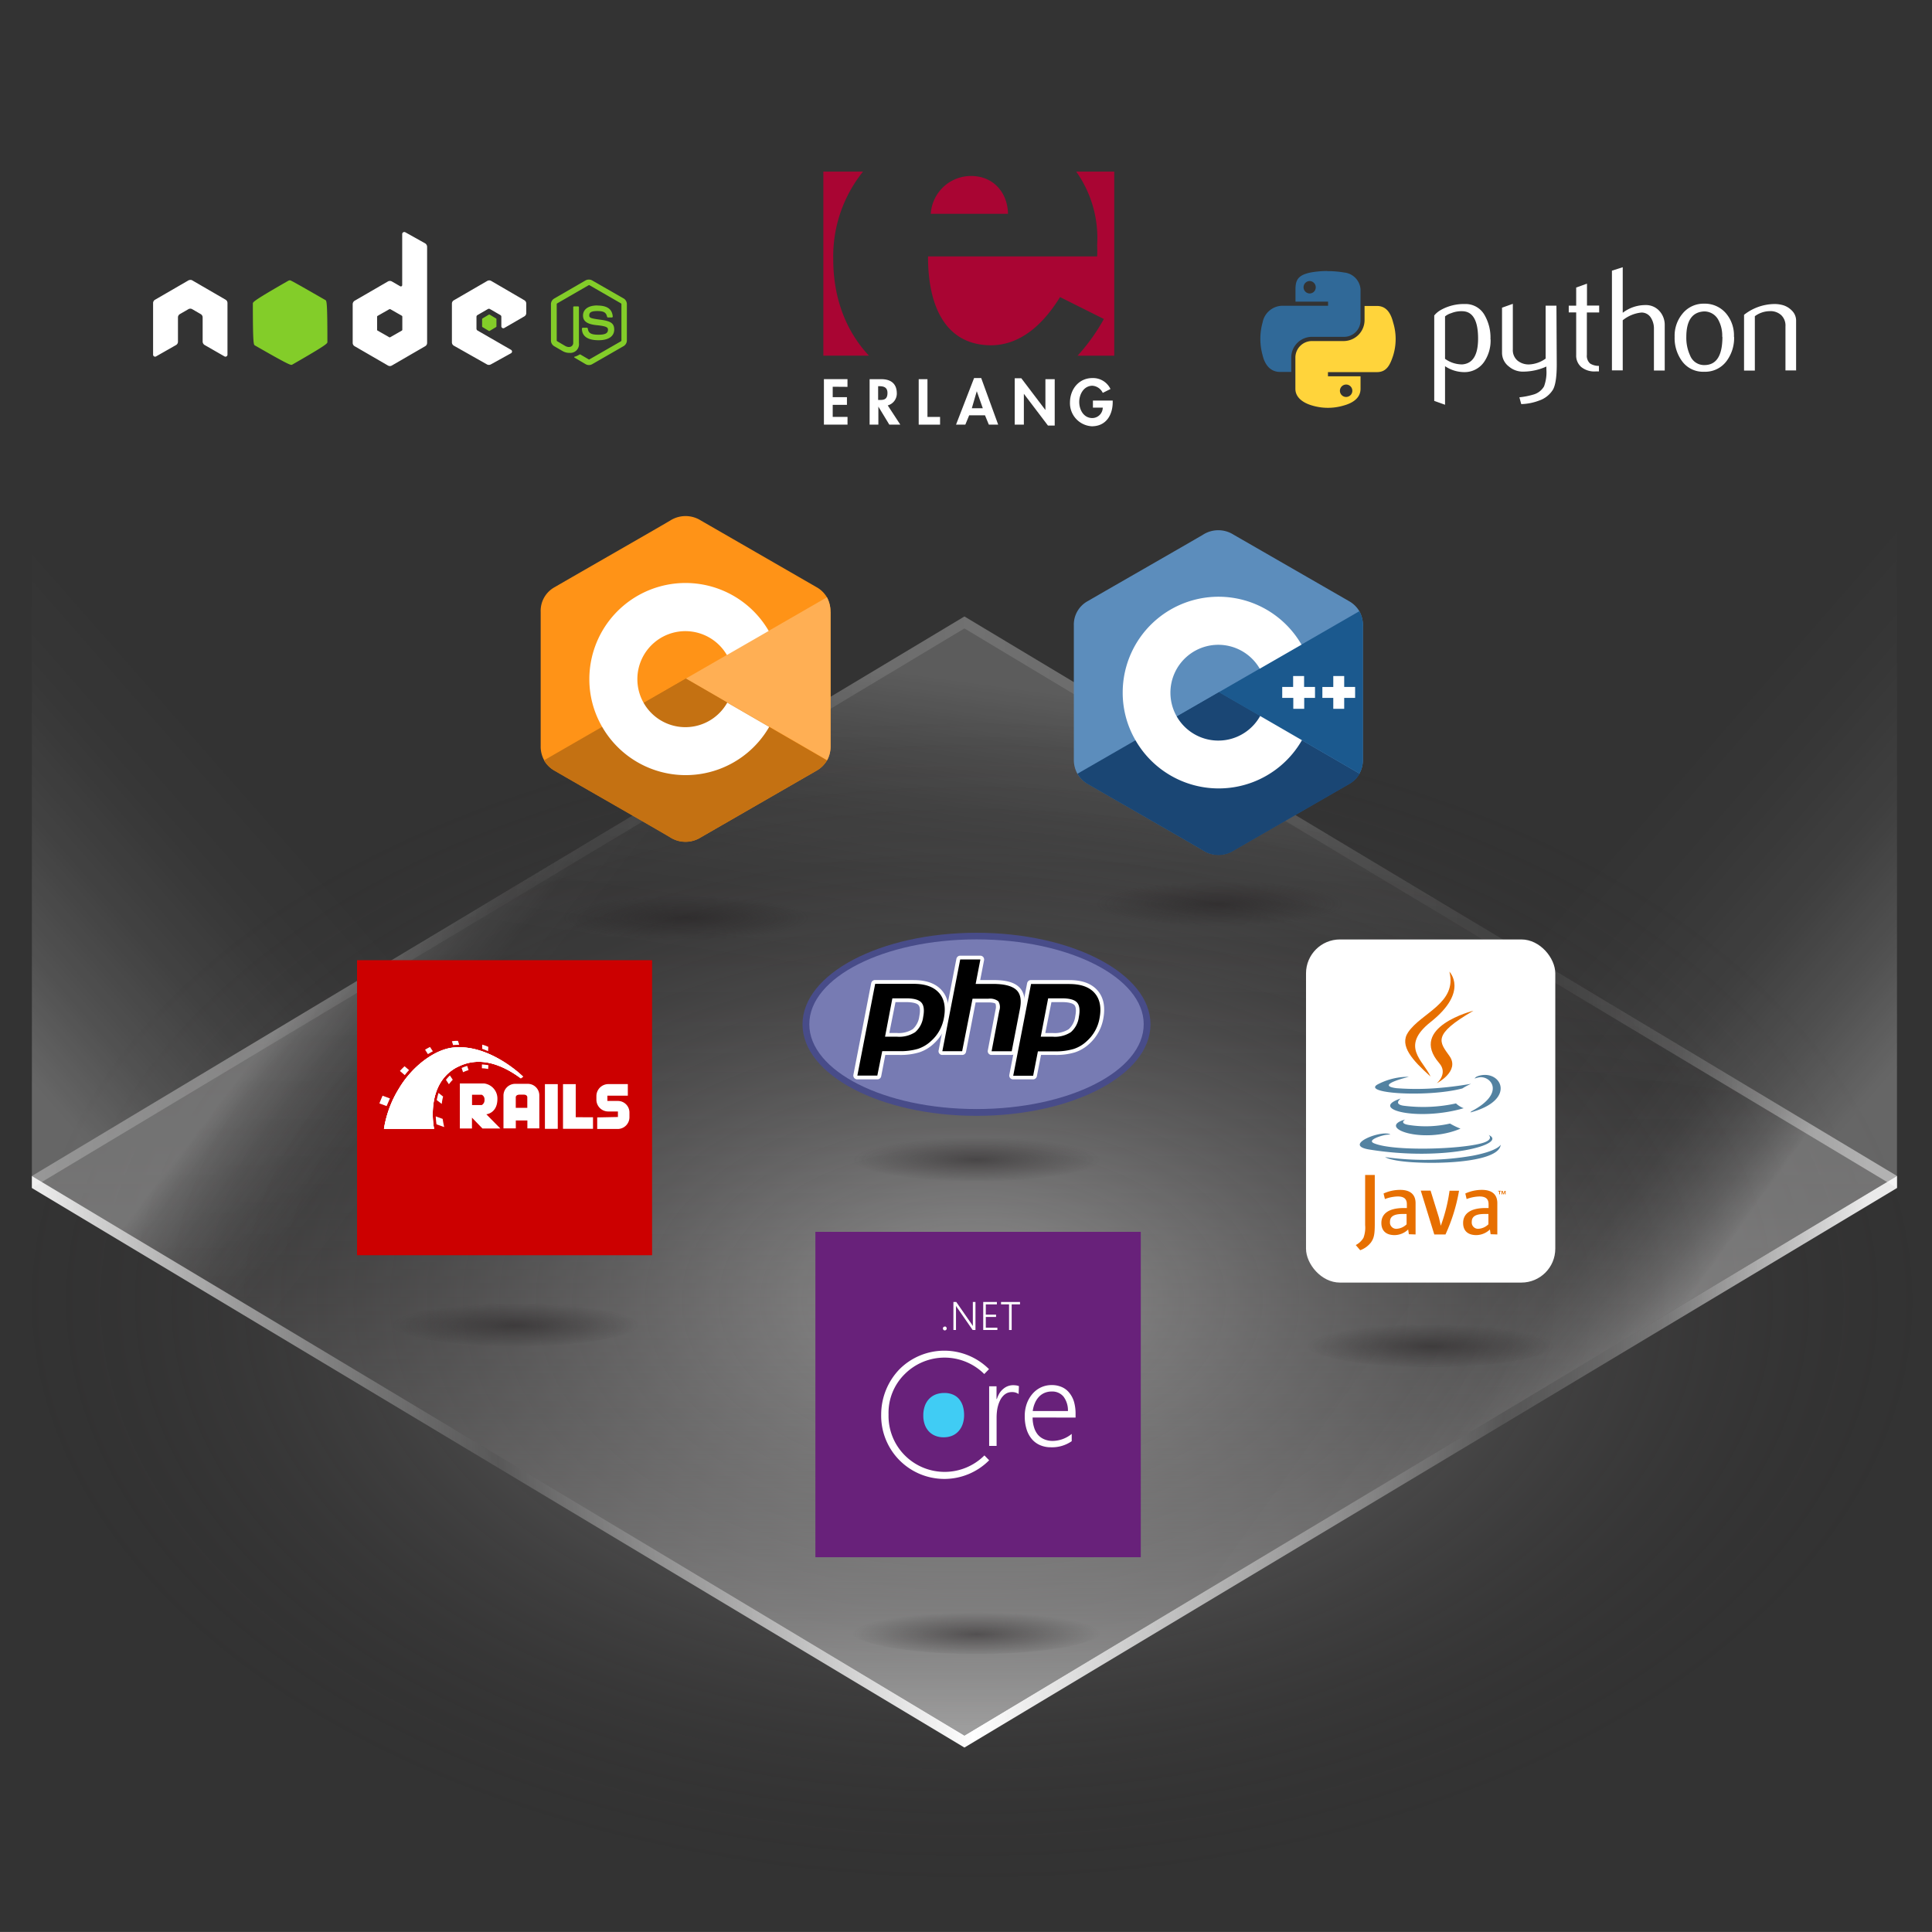 <svg xmlns="http://www.w3.org/2000/svg" xmlns:xlink="http://www.w3.org/1999/xlink" width="501.01" height="501" viewBox="0 0 501.01 501"><rect x="0" y="0" width="501.01" height="501" fill="#333333" stroke="none"/><defs><style>.a{fill:none;}.b{fill:#231f20;stroke:#231f20;stroke-miterlimit:10;opacity:0;}.c{fill:url(#a);}.d{fill:url(#b);}.e{fill:url(#c);}.f{fill:url(#d);}.g{fill:url(#e);}.h{opacity:0.5;fill:url(#f);}.i{fill:url(#g);}.j{fill:url(#h);}.k{fill:url(#i);}.l{fill:url(#j);}.m{fill:url(#k);}.n{fill:url(#l);}.o{fill:url(#m);}.p{fill:url(#n);}.q{fill:url(#o);}.r{fill:#68217a;}.s,.u{fill:#fff;}.t{fill:#40ccf4;}.u,.v{fill-rule:evenodd;}.v{fill:#83cd29;}.w{fill:url(#p);}.x{fill:url(#q);}.y{fill:#c00;}.z{clip-path:url(#r);}.aa{fill:url(#s);}.ab{clip-path:url(#t);}.ac{fill:#777bb3;}.ad{fill:#5c8dbc;}.ae{fill:#1a4674;}.af{fill:#1b598e;}.ag{fill:#ff9317;}.ah{fill:#c47112;}.ai{fill:#ffaf54;}.aj{fill:#a90533;}.ak{fill:#e76f00;}.al{fill:#5382a1;}</style><radialGradient id="a" cx="252.165" cy="161.749" r="383.75" gradientTransform="translate(88.933 97.476) scale(0.647 0.397)" gradientUnits="userSpaceOnUse"><stop offset="0" stop-color="#fff" stop-opacity="0.502"/><stop offset="0.27" stop-color="#c9c8c9" stop-opacity="0.38"/><stop offset="0.87" stop-color="#413e3f" stop-opacity="0.071"/><stop offset="1" stop-color="#231f20" stop-opacity="0"/></radialGradient><linearGradient id="b" x1="0.5" y1="0.989" x2="0.5" y2="0.025" gradientUnits="objectBoundingBox"><stop offset="0" stop-color="#fff" stop-opacity="0.502"/><stop offset="0.11" stop-color="#d0cfcf" stop-opacity="0.388"/><stop offset="0.29" stop-color="#929090" stop-opacity="0.251"/><stop offset="0.47" stop-color="#615e5f" stop-opacity="0.141"/><stop offset="0.65" stop-color="#3f3b3c" stop-opacity="0.059"/><stop offset="0.82" stop-color="#2a2627" stop-opacity="0.02"/><stop offset="1" stop-color="#231f20" stop-opacity="0"/></linearGradient><linearGradient id="c" x1="0.434" y1="0.188" x2="0.562" y2="0.308" gradientUnits="objectBoundingBox"><stop offset="0" stop-color="#fff" stop-opacity="0.302"/><stop offset="0.12" stop-color="#fff" stop-opacity="0.22"/><stop offset="0.32" stop-color="#fff" stop-opacity="0.129"/><stop offset="0.53" stop-color="#fff" stop-opacity="0.059"/><stop offset="0.75" stop-color="#fff" stop-opacity="0.012"/><stop offset="1" stop-color="#fff" stop-opacity="0"/></linearGradient><linearGradient id="d" x1="0.588" y1="0.826" x2="0.411" y2="0.673" gradientUnits="objectBoundingBox"><stop offset="0" stop-color="#fff" stop-opacity="0.302"/><stop offset="0.02" stop-color="#fff" stop-opacity="0.278"/><stop offset="0.15" stop-color="#fff" stop-opacity="0.18"/><stop offset="0.3" stop-color="#fff" stop-opacity="0.102"/><stop offset="0.47" stop-color="#fff" stop-opacity="0.039"/><stop offset="0.67" stop-color="#fff" stop-opacity="0.012"/><stop offset="1" stop-color="#fff" stop-opacity="0"/></linearGradient><linearGradient id="e" x1="0.008" y1="0.5" x2="0.982" y2="0.5" gradientUnits="objectBoundingBox"><stop offset="0" stop-color="#fff" stop-opacity="0.898"/><stop offset="0.03" stop-color="#fff" stop-opacity="0.769"/><stop offset="0.11" stop-color="#fff" stop-opacity="0.49"/><stop offset="0.18" stop-color="#fff" stop-opacity="0.278"/><stop offset="0.23" stop-color="#fff" stop-opacity="0.149"/><stop offset="0.25" stop-color="#fff" stop-opacity="0.102"/><stop offset="0.33" stop-color="#fff" stop-opacity="0.369"/><stop offset="0.51" stop-color="#fff"/><stop offset="0.68" stop-color="#fff" stop-opacity="0.471"/><stop offset="0.8" stop-color="#fff" stop-opacity="0.102"/><stop offset="0.82" stop-color="#fff" stop-opacity="0.129"/><stop offset="0.85" stop-color="#fff" stop-opacity="0.2"/><stop offset="0.89" stop-color="#fff" stop-opacity="0.322"/><stop offset="0.92" stop-color="#fff" stop-opacity="0.49"/><stop offset="0.96" stop-color="#fff" stop-opacity="0.698"/><stop offset="1" stop-color="#fff" stop-opacity="0.898"/></linearGradient><linearGradient id="f" x1="0.008" y1="1.717" x2="0.982" y2="1.717" gradientUnits="objectBoundingBox"><stop offset="0" stop-color="#fff" stop-opacity="0.502"/><stop offset="0.03" stop-color="#fff" stop-opacity="0.431"/><stop offset="0.13" stop-color="#fff" stop-opacity="0.231"/><stop offset="0.21" stop-color="#fff" stop-opacity="0.102"/><stop offset="0.25" stop-color="#fff" stop-opacity="0.051"/><stop offset="0.51" stop-color="#fff" stop-opacity="0.251"/><stop offset="0.81" stop-color="#fff" stop-opacity="0.051"/><stop offset="0.83" stop-color="#fff" stop-opacity="0.078"/><stop offset="0.85" stop-color="#fff" stop-opacity="0.149"/><stop offset="0.89" stop-color="#fff" stop-opacity="0.271"/><stop offset="0.92" stop-color="#fff" stop-opacity="0.439"/><stop offset="0.96" stop-color="#fff" stop-opacity="0.651"/><stop offset="1" stop-color="#fff" stop-opacity="0.898"/></linearGradient><linearGradient id="g" x1="1.173" y1="0.623" x2="0.831" y2="0.379" gradientUnits="objectBoundingBox"><stop offset="0" stop-color="#fff" stop-opacity="0.251"/><stop offset="0.01" stop-color="#fff" stop-opacity="0.251"/><stop offset="0.25" stop-color="#fff" stop-opacity="0.141"/><stop offset="0.5" stop-color="#fff" stop-opacity="0.059"/><stop offset="0.75" stop-color="#fff" stop-opacity="0.02"/><stop offset="1" stop-color="#fff" stop-opacity="0"/></linearGradient><linearGradient id="h" x1="-0.179" y1="0.629" x2="0.156" y2="0.388" gradientUnits="objectBoundingBox"><stop offset="0" stop-color="#fff" stop-opacity="0.251"/><stop offset="0.24" stop-color="#fff" stop-opacity="0.149"/><stop offset="0.5" stop-color="#fff" stop-opacity="0.071"/><stop offset="0.75" stop-color="#fff" stop-opacity="0.02"/><stop offset="1" stop-color="#fff" stop-opacity="0"/></linearGradient><linearGradient id="i" x1="0.596" y1="0.082" x2="0.535" y2="0.346" gradientUnits="objectBoundingBox"><stop offset="0" stop-color="#fff" stop-opacity="0.2"/><stop offset="0.16" stop-color="#fff" stop-opacity="0.141"/><stop offset="0.44" stop-color="#fff" stop-opacity="0.059"/><stop offset="0.72" stop-color="#fff" stop-opacity="0.02"/><stop offset="1" stop-color="#fff" stop-opacity="0"/></linearGradient><radialGradient id="j" cx="33.18" cy="7.556" r="164.366" gradientTransform="translate(26.69 7.29) scale(0.196 0.035)" gradientUnits="userSpaceOnUse"><stop offset="0" stop-color="#231f20" stop-opacity="0.502"/><stop offset="1" stop-color="#231f20" stop-opacity="0"/></radialGradient><radialGradient id="k" cx="33.18" cy="7.863" r="164.366" gradientTransform="translate(26.69 7.586) scale(0.196 0.035)" xlink:href="#j"/><radialGradient id="l" cx="33.18" cy="7.542" r="164.366" gradientTransform="translate(26.69 7.277) scale(0.196 0.035)" xlink:href="#j"/><radialGradient id="m" cx="33.18" cy="7.104" r="164.366" gradientTransform="translate(26.69 6.854) scale(0.196 0.035)" xlink:href="#j"/><radialGradient id="n" cx="33.18" cy="7.089" r="164.366" gradientTransform="translate(26.69 6.839) scale(0.196 0.035)" xlink:href="#j"/><radialGradient id="o" cx="33.18" cy="7.361" r="164.366" gradientTransform="translate(26.69 7.101) scale(0.196 0.035)" xlink:href="#j"/><linearGradient id="p" x1="-48.381" y1="10.132" x2="-48.372" y2="10.124" gradientUnits="objectBoundingBox"><stop offset="0" stop-color="#5a9fd4"/><stop offset="1" stop-color="#306998"/></linearGradient><linearGradient id="q" x1="-48.565" y1="9.671" x2="-48.568" y2="9.676" gradientUnits="objectBoundingBox"><stop offset="0" stop-color="#ffd43b"/><stop offset="1" stop-color="#ffe873"/></linearGradient><clipPath id="r"><path class="a" d="M207.6,265.13c0,13.11,20.2,23.73,45.12,23.73h0c24.92,0,45.12-10.62,45.12-23.73h0c0-13.11-20.2-23.74-45.12-23.74h0c-24.92,0-45.12,10.63-45.12,23.74"/></clipPath><radialGradient id="s" cx="223.17" cy="1398.009" r="113.477" gradientTransform="matrix(0.526, 0, 0, -0.526, 6.005, 1684.543)" gradientUnits="userSpaceOnUse"><stop offset="0" stop-color="#aeb2d5"/><stop offset="0.3" stop-color="#aeb2d5"/><stop offset="0.75" stop-color="#484c89"/><stop offset="1" stop-color="#484c89"/></radialGradient><clipPath id="t"><rect class="a" width="94" height="52.87" transform="translate(205.72 238.69)"/></clipPath></defs><g transform="translate(0.51 0.5)"><rect class="b" width="500" height="500"/><rect class="c" width="500.2" height="323.79" transform="translate(-0.51 175.05)"/><path class="d" d="M249.59,449.56l241.83-145.1L249.59,159.37,7.76,304.46Z"/><path class="e" d="M249.59,159.37,7.76,304.46l241.83,145.1Z"/><path class="f" d="M249.59,159.37,491.42,304.46,249.59,449.56Z"/><path class="g" d="M249.59,452.68l241.83-145.1v-3.12L249.59,449.56,7.76,304.46v3.12Z"/><path class="h" d="M249.59,159.35l241.83,145.1v3.11L249.59,162.47,7.76,307.56v-3.11Z"/><path class="i" d="M491.42,304.46v-200H249.59v54.91Z"/><path class="j" d="M7.76,304.46v-200H249.59v54.91Z"/><path class="k" d="M249.59,449.56,491.42,304.47,249.59,159.37,7.76,304.47Z"/><ellipse class="l" cx="33.18" cy="6.49" rx="33.18" ry="6.49" transform="translate(337.32 341.07)"/><ellipse class="m" cx="33.18" cy="6.49" rx="33.18" ry="6.49" transform="translate(219.54 415.46)"/><ellipse class="n" cx="33.18" cy="6.49" rx="33.18" ry="6.49" transform="translate(100.04 335.68)"/><ellipse class="o" cx="33.18" cy="6.49" rx="33.18" ry="6.49" transform="translate(144.2 230.45)"/><ellipse class="p" cx="33.18" cy="6.49" rx="33.18" ry="6.49" transform="translate(282.64 226.8)"/><ellipse class="q" cx="33.18" cy="6.49" rx="33.18" ry="6.49" transform="translate(219.54 292.9)"/><rect class="r" width="84.38" height="84.38" transform="translate(210.94 318.94)"/><path class="s" d="M244.47,344.5a.5.5,0,0,1-.32-.85.46.46,0,0,1,.34-.14.41.41,0,0,1,.19,0,.5.5,0,0,1,.3.45.41.41,0,0,1,0,.19.44.44,0,0,1-.1.16.5.5,0,0,1-.41.19Z"/><path class="s" d="M251.72,344.4l-4.05-5.84a1.818,1.818,0,0,1-.15-.23.94.94,0,0,1-.12-.22h0a2.109,2.109,0,0,0,0,.25,2.67,2.67,0,0,1,0,.4v5.64h-.67v-7.27h.74l4,5.76.16.26.14.22h0v-6.24h.68v7.27Z"/><path class="s" d="M254.46,344.4v-7.27H258v.62h-2.87v2.67h2.66v.6h-2.66v2.77h3v.61Z"/><path class="s" d="M261.84,337.75v6.65h-.68v-6.65h-2.08v-.62H264v.62Z"/><path class="s" d="M263.64,361a2.87,2.87,0,0,0-1.75-.5,3,3,0,0,0-1.35.3,3.3,3.3,0,0,0-1,.79,4.38,4.38,0,0,0-.75,1.15,7.683,7.683,0,0,0-.5,1.36,8.791,8.791,0,0,0-.27,1.43,13.718,13.718,0,0,0-.09,1.38v7.54H256V359h1.91v3.29H258a7.591,7.591,0,0,1,.68-1.51,4.72,4.72,0,0,1,1-1.13,4,4,0,0,1,1.19-.7,3.879,3.879,0,0,1,1.35-.24,5.928,5.928,0,0,1,.84.06,3.786,3.786,0,0,1,.66.18Z"/><path class="s" d="M267.27,367.09a8.461,8.461,0,0,0,.37,2.55,5.39,5.39,0,0,0,1,1.91,4.34,4.34,0,0,0,1.65,1.19,5.479,5.479,0,0,0,2.19.42,7.94,7.94,0,0,0,4.93-1.82v1.89a8.92,8.92,0,0,1-5.36,1.58,7,7,0,0,1-2.82-.54,5.87,5.87,0,0,1-2.15-1.57,7.2,7.2,0,0,1-1.37-2.54,11.07,11.07,0,0,1-.48-3.43,9.47,9.47,0,0,1,.52-3.21,8.119,8.119,0,0,1,1.47-2.55,6.65,6.65,0,0,1,2.21-1.69,6.47,6.47,0,0,1,2.8-.6,6.3,6.3,0,0,1,2.64.53,5,5,0,0,1,1.92,1.49A6.65,6.65,0,0,1,278,363a11.259,11.259,0,0,1,.41,3.11v1Zm9.16-1.68a5.91,5.91,0,0,0-1.15-3.74,3.77,3.77,0,0,0-3.06-1.32,4.66,4.66,0,0,0-1.81.34,4.27,4.27,0,0,0-1.47,1,5.48,5.48,0,0,0-1.05,1.6,7.518,7.518,0,0,0-.59,2.12Z"/><path class="s" d="M234.12,376.9a14.46,14.46,0,0,1-4.21-10.57,14.08,14.08,0,0,1,4.21-10.51,14.59,14.59,0,0,1,20.61,0l1.23-1.27a16.43,16.43,0,0,0-23.19,0A16.92,16.92,0,0,0,228,366.33a16.38,16.38,0,0,0,28,11.85l-1.23-1.26a14.59,14.59,0,0,1-20.63,0Z"/><path class="t" d="M244.18,372.22a5.641,5.641,0,0,1-2.19-.41,4.681,4.681,0,0,1-1.66-1.15,5.22,5.22,0,0,1-1.05-1.79,6.921,6.921,0,0,1-.36-2.3,7.33,7.33,0,0,1,.39-2.46,5.27,5.27,0,0,1,1.1-1.83,4.8,4.8,0,0,1,1.72-1.16,6.22,6.22,0,0,1,2.26-.39,5.42,5.42,0,0,1,2.14.39,4.17,4.17,0,0,1,1.62,1.13,5.209,5.209,0,0,1,1,1.8,7.9,7.9,0,0,1,.35,2.41,7.12,7.12,0,0,1-.37,2.34,5.32,5.32,0,0,1-1.06,1.83,4.68,4.68,0,0,1-1.68,1.19,5.7,5.7,0,0,1-2.24.4Z"/><path class="u" d="M104.31,59.67a.53.53,0,0,0-.52.52h0V73.42a.35.35,0,0,1-.53.31l-2.16-1.25a1.07,1.07,0,0,0-1,0l-8.63,5a1.07,1.07,0,0,0-.52.91v10a1,1,0,0,0,.52.9l8.63,5a1,1,0,0,0,1,0l8.63-5a1,1,0,0,0,.52-.9V63.51a1.09,1.09,0,0,0-.54-.92l-5.14-2.87a.47.47,0,0,0-.26-.05ZM48.8,72.1a1,1,0,0,0-.46.12l-8.63,5a1,1,0,0,0-.52.9V91.47a.51.51,0,0,0,.26.45.49.49,0,0,0,.52,0L45.1,89a1,1,0,0,0,.54-.9V81.84a1,1,0,0,1,.52-.9l2.18-1.26a1,1,0,0,1,1,0l2.18,1.26a1,1,0,0,1,.52.9v6.24a1.06,1.06,0,0,0,.54.9l5.12,2.94a.49.49,0,0,0,.52,0,.51.51,0,0,0,.26-.45V78.1a1,1,0,0,0-.52-.9l-8.62-5a1,1,0,0,0-.47-.12Zm77.54.12a1,1,0,0,0-.51.14l-8.63,5a1,1,0,0,0-.52.9v10a1,1,0,0,0,.53.9L125.77,94a1.06,1.06,0,0,0,1,0L132,91.11a.51.51,0,0,0,0-.9l-8.68-5a.57.57,0,0,1-.27-.47V81.65a.52.52,0,0,1,.27-.45l2.7-1.56a.53.53,0,0,1,.52,0l2.7,1.56a.51.51,0,0,1,.26.45V84.1a.51.51,0,0,0,.51.52.44.44,0,0,0,.26-.07l5.18-3a1,1,0,0,0,.51-.9v-2.4a1,1,0,0,0-.51-.9l-8.58-5a1.07,1.07,0,0,0-.52-.14Zm-25.8,7.44a.23.23,0,0,1,.14,0l3,1.71a.28.28,0,0,1,.14.22v3.43a.28.28,0,0,1-.14.22l-3,1.71a.24.24,0,0,1-.26,0l-3-1.71a.24.24,0,0,1-.14-.22V81.64a.25.25,0,0,1,.14-.23l3-1.71a.28.28,0,0,1,.12,0Z"/><path class="v" d="M152.2,72a1.78,1.78,0,0,0-.85.21l-8.14,4.71a1.7,1.7,0,0,0-.85,1.48v9.39a1.72,1.72,0,0,0,.85,1.49l2.12,1.23a3.5,3.5,0,0,0,1.89.5,2.25,2.25,0,0,0,2.4-2.54V79.18a.23.23,0,0,0-.24-.23h-1a.23.23,0,0,0-.24.22h0v9.27c0,.71-.75,1.43-2,.82L144,88a.26.26,0,0,1-.14-.21V78.38a.28.28,0,0,1,.14-.22l8.13-4.69a.25.25,0,0,1,.24,0l8.13,4.69a.28.28,0,0,1,.14.22v9.39a.29.29,0,0,1-.12.23l-8.15,4.68a.21.21,0,0,1-.24,0L150,91.43a.26.26,0,0,0-.21,0,5.24,5.24,0,0,1-1.23.56c-.13,0-.34.12.07.34l2.73,1.61a1.72,1.72,0,0,0,1.7,0l8.14-4.68a1.72,1.72,0,0,0,.85-1.49V78.38a1.72,1.72,0,0,0-.85-1.49l-8.2-4.7a1.77,1.77,0,0,0-.8-.19Zm-77.47.19a1,1,0,0,0-.52.14c-9,5.15-9.15,5.51-9.15,5.88,0,10.33.19,10.68.52,10.86,9,5.17,9.34,5.17,9.67,5,9-5.16,9.14-5.5,9.14-5.88,0-10.33-.19-10.69-.51-10.87-8.8-5.06-9-5.11-9.15-5.11Zm79.65,6.52c-2.32,0-3.7,1-3.7,2.63s1.37,2.27,3.59,2.49c2.67.26,2.88.65,2.88,1.18,0,.91-.73,1.29-2.44,1.29-2.15,0-2.63-.53-2.79-1.6a.23.23,0,0,0-.22-.21h-1.06a.24.24,0,0,0-.24.24c0,1.37.74,3,4.31,3,2.57,0,4.06-1,4.06-2.78s-1.2-2.23-3.7-2.56-2.77-.5-2.77-1.09.21-1.14,2.08-1.14c1.67,0,2.29.36,2.54,1.48a.24.24,0,0,0,.23.19h1a.21.21,0,0,0,.17-.08.22.22,0,0,0,.07-.17c-.16-1.94-1.46-2.85-4.06-2.85Zm-28,2.37h-.11l-1.66,1a.19.19,0,0,0-.1.17v1.9a.19.19,0,0,0,.1.17l1.66,1a.21.21,0,0,0,.19,0l1.66-1a.18.18,0,0,0,.11-.17v-1.9a.18.18,0,0,0-.11-.17l-1.66-1Z"/><path class="s" d="M382.79,87.29c0-4.59-1.32-6.94-3.92-7.08a7.08,7.08,0,0,0-3.05.5,4.55,4.55,0,0,0-1.6.84v11A7.59,7.59,0,0,0,378.67,94C381.41,93.79,382.79,91.58,382.79,87.29Zm3.24.2a9.8,9.8,0,0,1-1.65,5.82A6.13,6.13,0,0,1,379.29,96a9,9,0,0,1-5.07-1.54v10l-2.8-1V81.31a5.939,5.939,0,0,1,1.77-1.46,12.14,12.14,0,0,1,6.1-1.51h0a5.64,5.64,0,0,1,5.07,2.68A11.66,11.66,0,0,1,386,87.49ZM403.19,94c0,3.13-.31,5.29-.95,6.49a6.73,6.73,0,0,1-3.61,2.88,14,14,0,0,1-4.65.92l-.48-1.76a19.819,19.819,0,0,0,3.59-.7,4.62,4.62,0,0,0,2.8-2.13,10.549,10.549,0,0,0,.61-4.42v-.73a14.68,14.68,0,0,1-6.05,1.32,5.51,5.51,0,0,1-3.66-1.32A4.44,4.44,0,0,1,389,91V79.29l2.8-1V90.12A3.57,3.57,0,0,0,393,93a4.57,4.57,0,0,0,3.16,1,7.88,7.88,0,0,0,4.15-1.51V78.76h2.8Zm11,1.82h-.92a5.41,5.41,0,0,1-3.72-1.14,3.89,3.89,0,0,1-1.32-3.13V80.52H406.3V78.76h1.93v-4.7l2.8-1v5.68h3.16v1.79H411v11a2.65,2.65,0,0,0,.84,2.24,4.19,4.19,0,0,0,2.29.61v1.46Zm17-.23h-2.8V84.75a5.17,5.17,0,0,0-.79-2.86,2.82,2.82,0,0,0-2.46-1.34,9.11,9.11,0,0,0-4.84,2v13h-2.8V69.69l2.8-.89V80.61a9.67,9.67,0,0,1,5.88-2,4.68,4.68,0,0,1,3.61,1.51,5.33,5.33,0,0,1,1.4,3.72V95.61Zm14.91-8.76a8.58,8.58,0,0,0-1-4.36,4.13,4.13,0,0,0-3.7-2.21c-3.08.16-4.61,2.37-4.61,6.6a10.9,10.9,0,0,0,1,4.87,3.88,3.88,0,0,0,3.69,2.44c3.14,0,4.67-2.47,4.67-7.34Zm3.08,0a10,10,0,0,1-1.93,6.27,6.88,6.88,0,0,1-5.85,2.8,6.71,6.71,0,0,1-5.76-2.8,10.11,10.11,0,0,1-1.88-6.27,8.92,8.92,0,0,1,2.05-6,7,7,0,0,1,5.65-2.58,7.18,7.18,0,0,1,5.68,2.58,8.81,8.81,0,0,1,2,6Zm16.12,8.73h-2.8V84.13a3.7,3.7,0,0,0-1.14-2.94,4.13,4.13,0,0,0-3-1,6.61,6.61,0,0,0-3.8,1.31V95.6h-2.8V81.14a12.92,12.92,0,0,1,7.84-2.8,7.88,7.88,0,0,1,1.87.2A5.27,5.27,0,0,1,464.12,80a3.64,3.64,0,0,1,1.14,2.77V95.64Z"/><path class="w" d="M343.66,69.78a24.709,24.709,0,0,0-4,.33c-3.58.65-4.22,2-4.22,4.4v3.21h8.45v1.07H332.21a5.29,5.29,0,0,0-5.29,4.28,15.86,15.86,0,0,0,0,8.59c.59,2.49,2.05,4.29,4.51,4.29h2.91V92.11a5.37,5.37,0,0,1,5.29-5.26h8.45a4.26,4.26,0,0,0,4.23-4.29v-8a4.73,4.73,0,0,0-4.23-4.39,25.19,25.19,0,0,0-4.42-.36Zm-4.56,2.6A1.61,1.61,0,0,1,340.69,74a1.57,1.57,0,0,1-1.55,1.6h0a1.61,1.61,0,0,1,0-3.22Z"/><path class="x" d="M353.35,78.82v3.75a5.44,5.44,0,0,1-5.29,5.37h-8.43a4.3,4.3,0,0,0-4.22,4.31v8.06c0,2.29,2,3.64,4.22,4.31a14.32,14.32,0,0,0,8.45,0c2.13-.61,4.23-1.85,4.23-4.31V97.09h-8.45V96h12.68c2.46,0,3.38-1.71,4.22-4.28a14.49,14.49,0,0,0,0-8.6c-.61-2.43-1.76-4.28-4.22-4.28h-3.19Zm-4.76,20.4a1.61,1.61,0,1,1-1.63,1.62h0a1.62,1.62,0,0,1,1.63-1.62Z"/><rect class="y" width="76.51" height="76.51" transform="translate(92.08 248.5)"/><path class="s" d="M154.36,289.27v3h5.36a3.06,3.06,0,0,0,3-3V288a3,3,0,0,0-3-3H157v-1.37h5.3v-3h-5.09a3.11,3.11,0,0,0-3.06,3.1v1a3.06,3.06,0,0,0,3.06,3h2.52v1.43m-34.12-.7s2.87-.25,2.87-4a3.94,3.94,0,0,0-3.48-4h-6.26v11.68h3.14v-2.81l2.72,2.81h4.64Zm-1.2-2.39H121.9v-2.68h2.52a1.31,1.31,0,0,1,.71,1.31,1.42,1.42,0,0,1-.72,1.37Zm11.83-5.51h-3.19a3.05,3.05,0,0,0-3,3v8.55h3.2v-2.05h3v2.05h3.1v-8.55a3,3,0,0,0-3-3h-.05Zm0,6.23h-3V284s0-.63,1-.63h1.09c.88,0,.9.63.9.63v2.83Z"/><rect class="s" width="3.33" height="11.59" transform="translate(140.8 280.64)"/><path class="s" d="M148.79,289.22v-8.58h-3.3v11.59h7.78v-3Z"/><path class="s" d="M99.06,292.23h13s-2.46-11.29,5.72-15.86c1.78-.86,7.48-4.11,16.78,2.77.18-.15.37-.3.57-.44,0,0-8.51-8.48-18-7.55-4.78.42-10.65,4.76-14.1,10.5a28.28,28.28,0,0,0-3.97,10.58Z"/><path class="s" d="M99.06,292.23h13s-2.46-11.29,5.72-15.86c1.78-.86,7.48-4.11,16.78,2.77.18-.15.37-.3.57-.44,0,0-8.51-8.48-18-7.55-4.78.42-10.65,4.76-14.1,10.5a28.28,28.28,0,0,0-3.97,10.58Z"/><path class="s" d="M99.06,292.23h13s-2.46-11.29,5.72-15.86c1.78-.86,7.48-4.11,16.78,2.77.18-.15.37-.3.57-.44,0,0-8.51-8.48-18-7.55-4.78.42-10.65,4.76-14.1,10.5a28.28,28.28,0,0,0-3.97,10.58Zm27-20.16.06-1.09a8.182,8.182,0,0,0-1.59-.58v1.09a14.178,14.178,0,0,1,1.47.58Z"/><path class="s" d="M124.46,275.53v1a8.84,8.84,0,0,1,1.62.19l.06-1C125.53,275.64,125,275.57,124.46,275.53Zm-6.06-5.11h.17l-.32-1a8.5,8.5,0,0,0-1.57.1l.31,1a13.3,13.3,0,0,1,1.41-.07Zm.79,6,.38,1.13A11.83,11.83,0,0,1,121,277l-.36-1.09a12.644,12.644,0,0,0-1.45.54Zm-7.45-4.3L111,271c-.4.21-.84.44-1.28.71l.74,1.15c.46-.27.86-.52,1.28-.73Zm3.37,7.36.79,1.19a10.754,10.754,0,0,1,1-1.17l-.74-1.11a9.632,9.632,0,0,0-1,1.1Zm-2.37,5.29,1.31,1a11.08,11.08,0,0,1,.35-1.91l-1.19-.94a15.858,15.858,0,0,0-.47,1.87ZM105.57,277l-1.17-1c-.42.4-.84.82-1.2,1.22l1.26,1.09a13.618,13.618,0,0,1,1.11-1.31Zm-5,7.33-1.87-.69c-.31.71-.65,1.53-.82,2l1.87.69c.25-.59.6-1.39.86-2ZM112.49,289a20.206,20.206,0,0,0,.19,2.06l2,.71c-.15-.63-.28-1.36-.4-2.12Z"/><g class="z"><path class="aa" d="M207.6,265.13c0,13.11,20.2,23.73,45.12,23.73h0c24.92,0,45.12-10.62,45.12-23.73h0c0-13.11-20.2-23.74-45.12-23.74h0c-24.92,0-45.12,10.63-45.12,23.74"/></g><g class="ab"><path class="ac" d="M252.72,287.1c24,0,43.36-9.84,43.36-22s-19.42-22-43.36-22-43.36,9.83-43.36,22,19.42,22,43.36,22"/></g><g class="ab"><path d="M232.11,267.85a7.14,7.14,0,0,0,4.37-1.08,5.74,5.74,0,0,0,1.89-3.64c.31-1.6.2-2.72-.35-3.33s-1.76-.92-3.57-.92H231.3l-1.74,9Zm-10.29,11.06a.53.53,0,0,1-.38-.18.49.49,0,0,1-.1-.41L226,254.54a.5.5,0,0,1,.49-.4h10c3.13,0,5.46.85,6.93,2.53s1.92,4,1.35,7a11.26,11.26,0,0,1-1.2,3.33,11.1,11.1,0,0,1-2.21,2.76,9.6,9.6,0,0,1-3.62,2.18,16.491,16.491,0,0,1-5,.65h-4l-1.15,5.92a.5.5,0,0,1-.48.4Z"/><path class="s" d="M231.71,259.37h2.74c2.19,0,3,.48,3.21.76.43.48.51,1.48.23,2.9a5.38,5.38,0,0,1-1.7,3.35,6.73,6.73,0,0,1-4.08,1h-2Zm4.7-5.72h-10a1,1,0,0,0-1,.8l-4.62,23.78a1,1,0,0,0,1,1.17H227a1,1,0,0,0,1-.79l1.07-5.54h3.64a16.82,16.82,0,0,0,5.13-.66,10.08,10.08,0,0,0,3.81-2.28,11.669,11.669,0,0,0,2.3-2.89,11.54,11.54,0,0,0,1.25-3.47c.61-3.12.12-5.61-1.46-7.42s-4-2.69-7.3-2.69M229,268.34h3.15a7.56,7.56,0,0,0,4.67-1.18,6.26,6.26,0,0,0,2.07-3.94c.34-1.77.19-3-.47-3.74s-2-1.09-3.93-1.09H230.9l-1.9,9.95m7.45-13.71c3,0,5.18.79,6.56,2.36s1.79,3.77,1.24,6.59a10.7,10.7,0,0,1-1.15,3.19,10.359,10.359,0,0,1-2.11,2.64,9.19,9.19,0,0,1-3.44,2.07,15.852,15.852,0,0,1-4.84.61h-4.44L227,278.42h-5.18l4.62-23.79h10"/><path d="M256.57,272.58a.49.49,0,0,1-.38-.17.51.51,0,0,1-.1-.41l2-10.53c.2-1,.15-1.72-.13-2s-.69-.5-2.22-.5h-3.71l-2.57,13.24a.48.48,0,0,1-.48.39h-5.14a.49.49,0,0,1-.38-.18.48.48,0,0,1-.1-.4l4.64-23.8a.48.48,0,0,1,.48-.4h5.14a.46.46,0,0,1,.37.18.47.47,0,0,1,.11.41l-1.1,5.74h4c3,0,5.09.53,6.29,1.63s1.6,2.92,1.13,5.34l-2.15,11.07a.48.48,0,0,1-.48.4Z"/><path class="s" d="M253.64,247.33h-5.13a1,1,0,0,0-1,.79l-4.62,23.79a.963.963,0,0,0,.96,1.16H249a1,1,0,0,0,1-.79l2.49-12.83h3.3c1.54,0,1.85.32,1.86.34a2.9,2.9,0,0,1,0,1.59l-2,10.53a.976.976,0,0,0,.96,1.16h5.23a1,1,0,0,0,1-.79l2.15-11.07c.5-2.59.07-4.54-1.29-5.79s-3.46-1.77-6.62-1.77h-3.4l1-5.15a.99.99,0,0,0-.96-1.17m0,1-1.22,6.32H257c2.88,0,4.87.51,6,1.51s1.42,2.63,1,4.89l-2.15,11.07h-5.22l2-10.53a2.86,2.86,0,0,0-.26-2.45,3.58,3.58,0,0,0-2.58-.65h-4.1L249,272.1h-5.14l4.63-23.79h5.14"/><path d="M272.56,267.85a7.18,7.18,0,0,0,4.37-1.08,5.83,5.83,0,0,0,1.89-3.64c.3-1.6.19-2.72-.36-3.33s-1.75-.92-3.57-.92h-3.15l-1.74,9Zm-10.3,11.06a.49.49,0,0,1-.37-.18.47.47,0,0,1-.11-.41l4.63-23.78a.48.48,0,0,1,.48-.4h10c3.13,0,5.46.85,6.93,2.53s1.93,4,1.35,7a11,11,0,0,1-1.2,3.33,11.29,11.29,0,0,1-2.2,2.76,9.64,9.64,0,0,1-3.63,2.18,16.468,16.468,0,0,1-5,.65h-4l-1.15,5.92a.5.5,0,0,1-.48.4Z"/><path class="s" d="M272.15,259.37h2.74c2.19,0,2.95.48,3.21.76.43.48.51,1.48.23,2.9a5.38,5.38,0,0,1-1.7,3.36,6.77,6.77,0,0,1-4.07,1h-2Zm4.7-5.72h-10a1,1,0,0,0-1,.8l-4.62,23.78a.977.977,0,0,0,.96,1.17h5.18a1,1,0,0,0,1-.79l1.08-5.54h3.63a16.781,16.781,0,0,0,5.13-.66,10.19,10.19,0,0,0,3.82-2.28,11.52,11.52,0,0,0,3.55-6.36c.6-3.12.11-5.61-1.47-7.42s-4-2.69-7.29-2.69m-7.45,14.68h3.15a7.56,7.56,0,0,0,4.67-1.18,6.25,6.25,0,0,0,2.07-3.94c.34-1.77.18-3-.47-3.74s-2-1.09-3.94-1.09H271.3l-1.93,10m7.44-13.71c3,0,5.19.78,6.56,2.36s1.79,3.77,1.24,6.59a10.28,10.28,0,0,1-3.25,5.82,9,9,0,0,1-3.45,2.07,16.1,16.1,0,0,1-4.83.62h-4.44l-1.23,6.32h-5.17l4.62-23.79h10"/></g><path class="ad" d="M352.94,161.73A7.719,7.719,0,0,0,352,158a7.2,7.2,0,0,0-2.71-2.63l-29.93-17.23a7.37,7.37,0,0,0-8,.08c-4,2.35-23.86,13.72-29.77,17.15a6.94,6.94,0,0,0-3.63,6.39V196.4a7.35,7.35,0,0,0,.88,3.67,7.09,7.09,0,0,0,2.75,2.71c5.91,3.44,25.82,14.81,29.77,17.16a7.39,7.39,0,0,0,8,.08l29.93-17.24a7.09,7.09,0,0,0,2.75-2.71,7.35,7.35,0,0,0,.88-3.67V161.73"/><path class="ae" d="M315.59,179l-36.7,21.15a7.16,7.16,0,0,0,2.75,2.71c5.91,3.44,25.82,14.8,29.77,17.16a7.39,7.39,0,0,0,8,.08l29.93-17.24a7.16,7.16,0,0,0,2.75-2.71L315.59,179"/><path class="ae" d="M304.74,185.23a12.44,12.44,0,0,0,21.59-.08L315.63,179l-10.89,6.27"/><path class="af" d="M352.94,161.73A7.66,7.66,0,0,0,352,158l-36.43,21,36.47,21.11a7.38,7.38,0,0,0,.88-3.68v-34.7"/><path class="s" d="M350.9,180.48h-2.83v2.83h-2.83v-2.83h-2.83v-2.83h2.83v-2.84h2.83v2.83h2.83v2.84m-10.37,0H337.7v2.83h-2.83v-2.83H332v-2.84h2.83v-2.83h2.84v2.83h2.83v2.84"/><path class="s" d="M326.29,185.15a12.42,12.42,0,1,1-.12-12.25L337,166.67a24.85,24.85,0,0,0-46.37,12.41,24.55,24.55,0,0,0,3.31,12.37,24.88,24.88,0,0,0,43.17,0l-10.81-6.26"/><path class="ag" d="M214.85,158.16a7.76,7.76,0,0,0-.92-3.77,7.18,7.18,0,0,0-2.72-2.64l-30-17.29a7.42,7.42,0,0,0-8,.08c-4,2.36-23.94,13.77-29.86,17.21a7,7,0,0,0-3.65,6.41v34.78a7.4,7.4,0,0,0,.89,3.69,7.21,7.21,0,0,0,2.76,2.72c5.92,3.44,25.9,14.85,29.86,17.21a7.4,7.4,0,0,0,8,.08l30-17.29a7.21,7.21,0,0,0,2.76-2.72,7.4,7.4,0,0,0,.88-3.69V158.16"/><path class="ah" d="M177.38,175.45l-36.82,21.22a7.21,7.21,0,0,0,2.76,2.72c5.92,3.45,25.9,14.85,29.86,17.21a7.4,7.4,0,0,0,8,.08l30-17.29a7.28,7.28,0,0,0,2.76-2.72l-36.59-21.22"/><path class="ah" d="M166.5,181.74a12.46,12.46,0,0,0,21.65-.08l-10.73-6.21-10.92,6.29"/><path class="ai" d="M214.85,158.16a7.76,7.76,0,0,0-.92-3.77l-36.55,21.06L214,196.63a7.4,7.4,0,0,0,.88-3.69V158.16"/><path class="s" d="M188.11,181.66a12.45,12.45,0,1,1-.12-12.29l10.85-6.25a24.94,24.94,0,0,0-46.52,12.45A24.59,24.59,0,0,0,155.65,188a25,25,0,0,0,43.31,0l-10.85-6.28"/><path class="aj" d="M224.84,91.74c-5.85-6.21-9.28-14.78-9.27-25A35.05,35.05,0,0,1,223.29,44H213V91.73h11.83Z"/><path class="aj" d="M278.92,91.74a49.689,49.689,0,0,0,6.83-9.52l-11.37-5.68c-4,6.48-9.83,12.46-17.9,12.5C244.73,89,240.12,79,240.15,66H284a22.428,22.428,0,0,0,0-2.84A29.81,29.81,0,0,0,278.58,44h9.86V91.74h-9.52Z"/><path class="aj" d="M240.86,54.94a10.45,10.45,0,0,1,10.51-9.8c5.45,0,9.38,4,9.52,9.8Z"/><path class="s" d="M219.26,99.82v-2h-6.11v11.79h6.12v-2h-3.84v-3.12h3.69v-2h-3.69v-2.7Z"/><path class="s" d="M229.63,104.65a3.19,3.19,0,0,0,2.42-3.27c-.06-2.51-1.68-3.55-4-3.55H225v11.79h2.27v-4.68l2.84,4.68h2.85l-3.27-5Zm-2.41-5h.28c1.24,0,2.17.33,2.13,1.85s-.86,1.77-2.13,1.71h-.29V99.67Z"/><path class="s" d="M240,97.83h-2.27v11.79h5.54v-2H240v-9.8Z"/><path class="s" d="M254.92,107.2l1,2.42h2.42l-4.4-12.08h-1.85l-4.68,12.08h2.41l1-2.42Zm-.57-1.84h-2.84l1.28-4.41Z"/><path class="s" d="M262.59,109.62H265v-8l6.25,8.24H273V97.83h-2.41v8l-6.25-8.24h-1.71v12.08Z"/><path class="s" d="M282.91,103.37v1.84h2.55a2.74,2.74,0,0,1-2.7,2.7c-2.26,0-3.38-2.14-3.4-4.12s1.13-4.23,3.4-4.26a3.22,3.22,0,0,1,2.7,1.85l2-1a5,5,0,0,0-4.68-2.84c-3.52,0-5.78,2.89-5.82,6.25a6,6,0,0,0,5.63,6.25h.05c3.72,0,5.44-3,5.4-6.39v-.28Z"/><rect class="s" width="64.64" height="88.98" rx="8.79" transform="translate(338.17 243.12)"/><path class="ak" d="M388.26,308.45H388v-.16h.73v.16h-.27v.76h-.19Zm1.46.05h0l-.27.73h-.12l-.27-.73h0v.73h-.18v-.91h.27l.25.64.25-.64h.28v.91h-.18Z"/><path class="al" d="M363.9,289.81s-1.9,1.09,1.35,1.48a28.1,28.1,0,0,0,10.26-.43,18.441,18.441,0,0,0,2.72,1.32c-9.71,4.16-22-.25-14.33-2.37m-1.19-5.42s-2.12,1.57,1.12,1.89a39.739,39.739,0,0,0,13.23-.64,5.86,5.86,0,0,0,2,1.24c-11.73,3.45-24.8.3-16.39-2.49"/><path class="ak" d="M372.7,275.18c2.4,2.74-.62,5.23-.62,5.23s6.08-3.13,3.29-7.06c-2.6-3.66-4.59-5.49,6.22-11.75,0,0-17,4.23-8.89,13.58"/><path class="al" d="M385.54,293.83s1.4,1.16-1.55,2.06c-5.6,1.69-23.31,2.21-28.23.07-1.76-.78,1.56-1.83,2.58-2.06a6.66,6.66,0,0,1,1.72-.18c-2-1.4-12.71,2.72-5.46,3.88,19.79,3.2,36.06-1.46,30.94-3.77m-20.75-15.07s-9,2.15-3.2,2.93a67.932,67.932,0,0,0,11.91-.14c3.73-.32,7.48-1,7.48-1a15.907,15.907,0,0,0-2.27,1.21c-9.14,2.4-26.81,1.28-21.73-1.17a17,17,0,0,1,7.81-1.85m16.16,9c9.3-4.82,5-9.48,2-8.84a8.058,8.058,0,0,0-1.07.29,1.63,1.63,0,0,1,.8-.61c5.94-2.08,10.51,6.14-1.92,9.41a.48.48,0,0,0,.21-.25"/><path class="ak" d="M375.35,251.48s5.14,5.14-4.89,13.07c-8,6.35-1.83,10,0,14.12-4.71-4.23-8.14-8-5.83-11.45,3.41-5.09,12.8-7.56,10.72-15.75"/><path class="al" d="M365.71,300.89c8.93.57,22.62-.32,22.94-4.55,0,0-.61,1.6-7.38,2.88a73.07,73.07,0,0,1-22.58.34s1.16.94,7,1.33"/><path class="ak" d="M364.24,317a4,4,0,0,1-2.53,1.15,1.63,1.63,0,0,1-1.77-1.46,1.131,1.131,0,0,1,0-.32c0-1.19.66-2.06,3.31-2.06h1V317m2.33,2.62v-8.11c0-2.08-1.19-3.45-4-3.45a10.31,10.31,0,0,0-4.3.94l.349,1.44a10,10,0,0,1,3.33-.67c1.65,0,2.36.67,2.36,2v1h-.82c-4,0-5.79,1.56-5.79,3.87,0,2,1.19,3.15,3.43,3.15a5.14,5.14,0,0,0,3.52-1.46l.18,1.23Zm7.75,0h-2.9l-3.5-11.36h2.54l2.17,7,.48,2.1a43.752,43.752,0,0,0,2.27-9.08h2.46a45.639,45.639,0,0,1-3.52,11.36M385.45,317a4,4,0,0,1-2.54,1.15,1.63,1.63,0,0,1-1.76-1.46,1.709,1.709,0,0,1,0-.32c0-1.19.67-2.06,3.32-2.06h1V317m2.31,2.62v-8.11c0-2.08-1.19-3.45-4-3.45a10.309,10.309,0,0,0-4.3.94l.339,1.44a10.079,10.079,0,0,1,3.34-.67c1.64,0,2.35.67,2.35,2v1h-.82c-4,0-5.78,1.56-5.78,3.87,0,2,1.19,3.15,3.43,3.15a5.18,5.18,0,0,0,3.52-1.46l.18,1.23Zm-32.66,1.92a6.13,6.13,0,0,1-2.9,2.17l-1.15-1.34a5,5,0,0,0,2-1.88,7.56,7.56,0,0,0,.43-3.29v-13H356v12.78c0,2.51-.21,3.54-.87,4.52"/></g></svg>